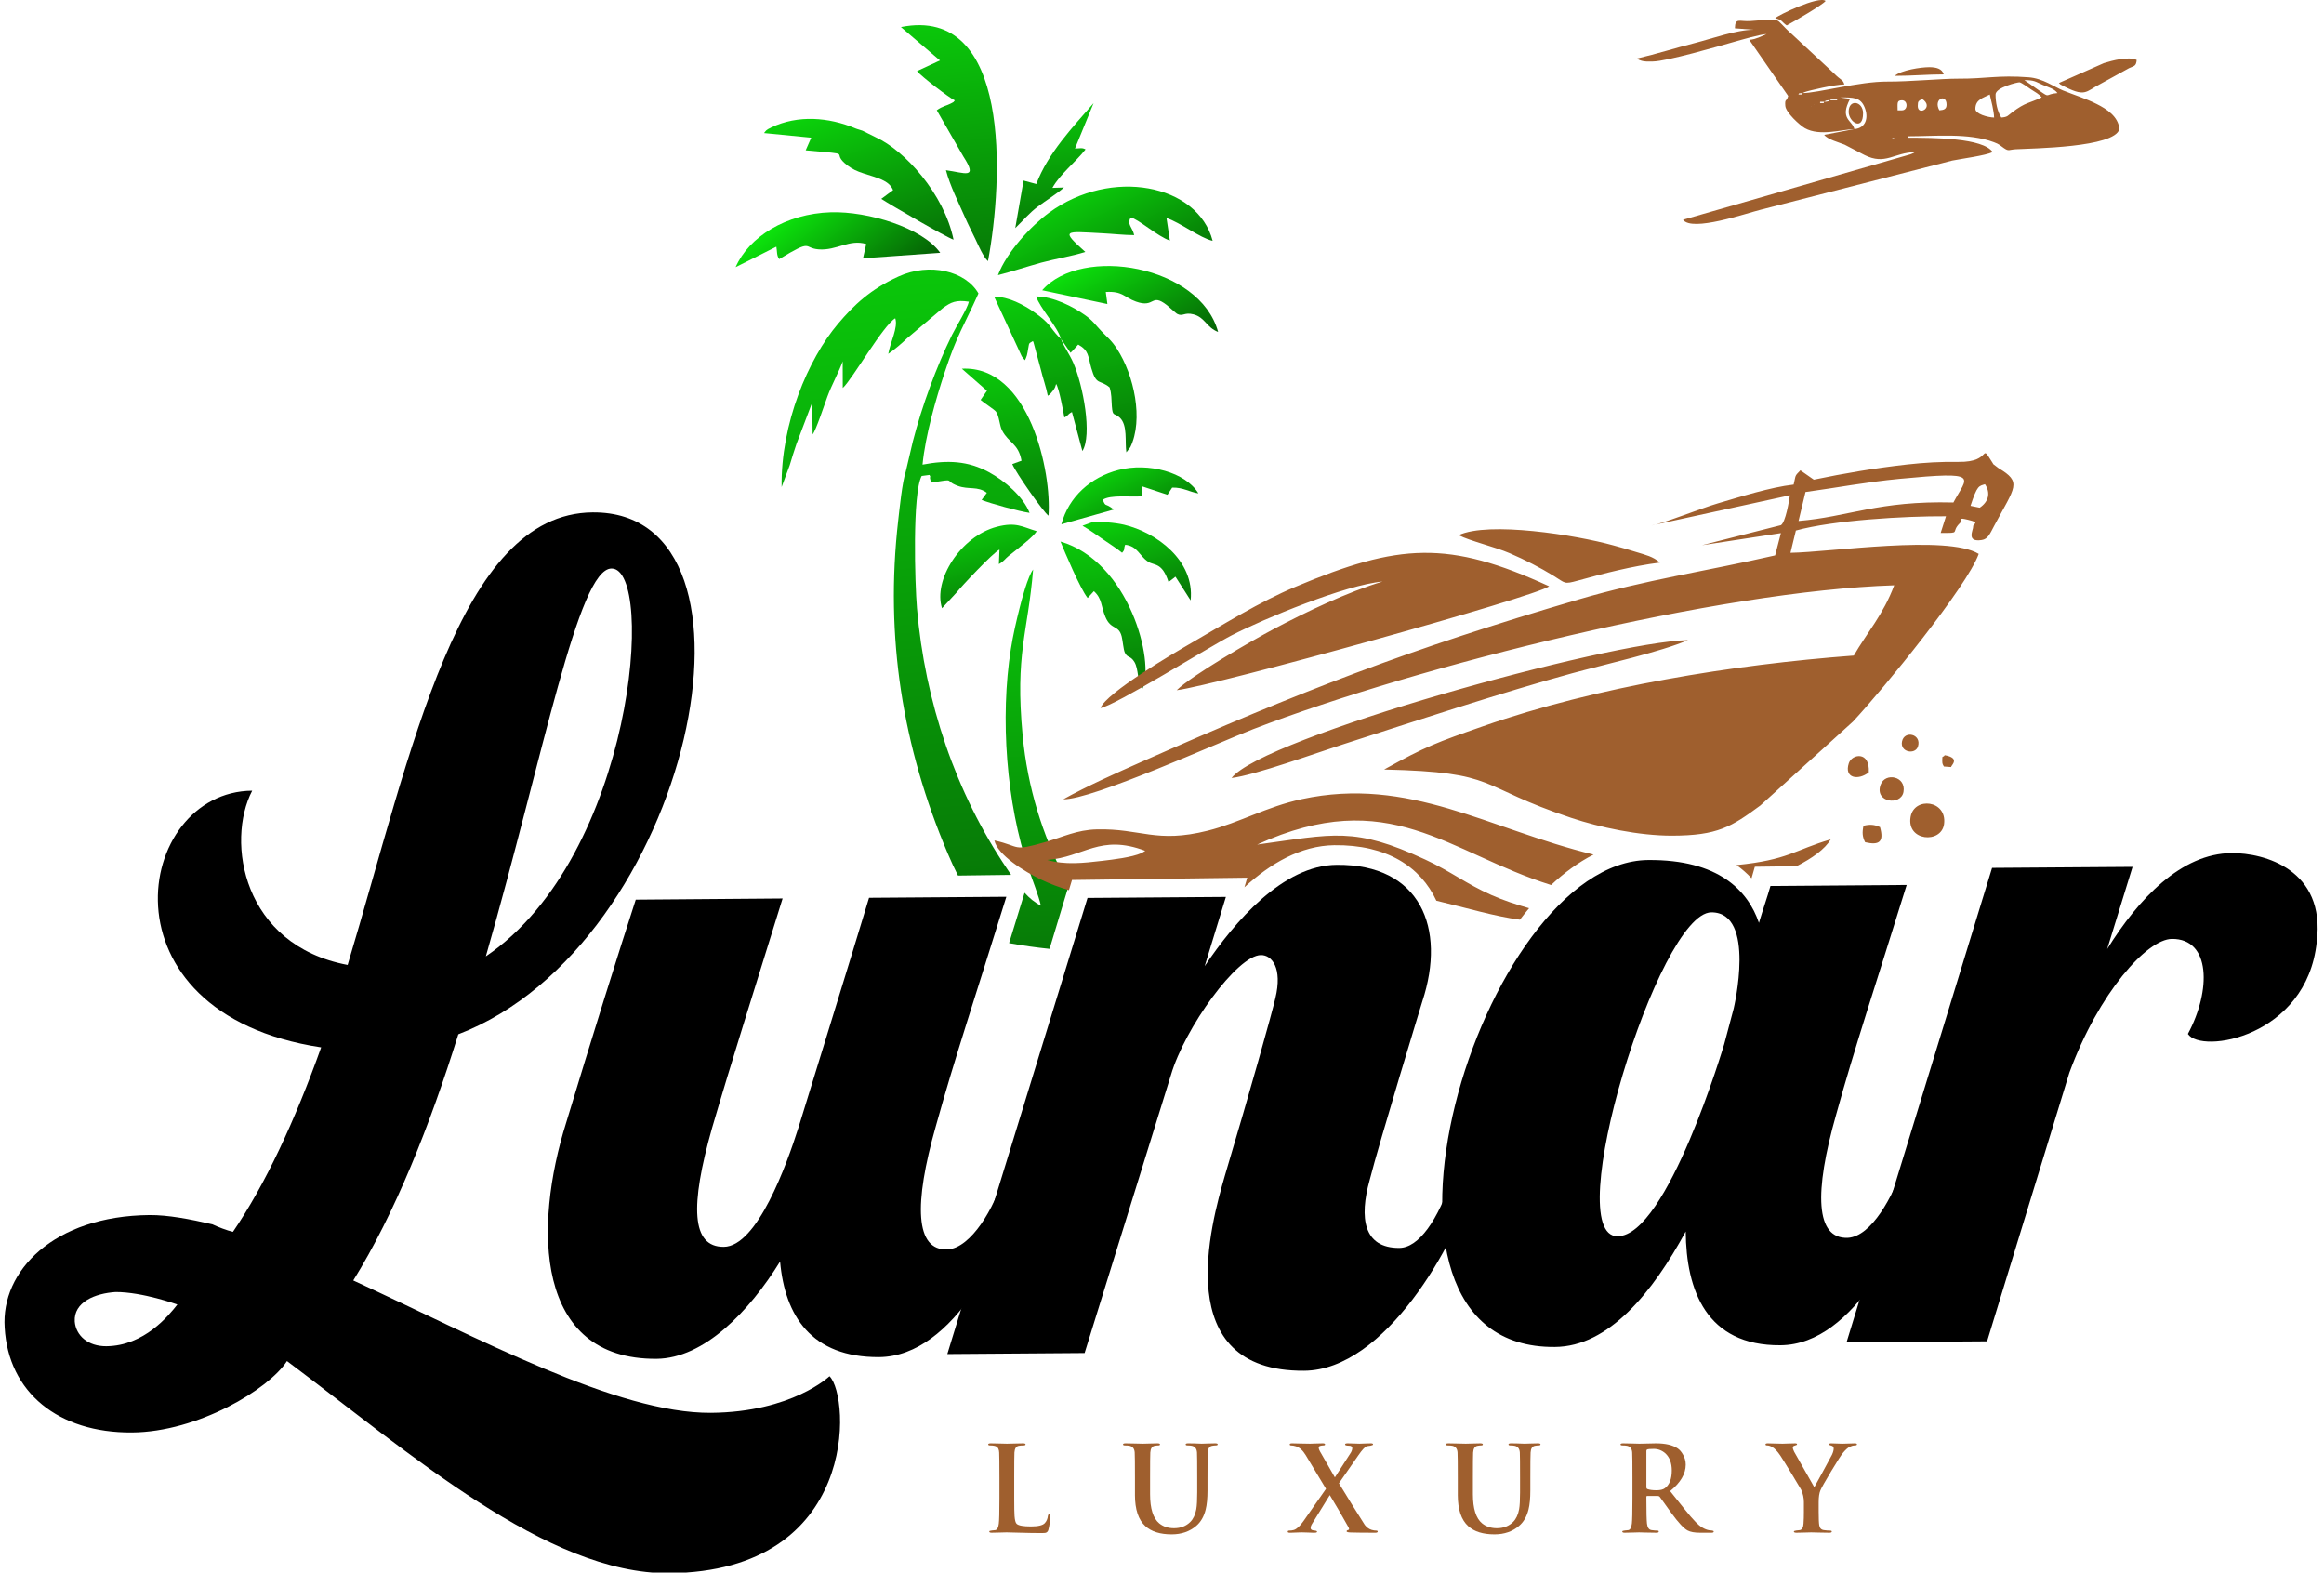 <?xml version="1.0" encoding="UTF-8"?>
<!DOCTYPE svg PUBLIC "-//W3C//DTD SVG 1.1//EN" "http://www.w3.org/Graphics/SVG/1.1/DTD/svg11.dtd">
<!-- Creator: CorelDRAW 2018 (64-Bit Evaluation Version) -->
<svg xmlns="http://www.w3.org/2000/svg" xml:space="preserve" width="2010px" height="1360px" version="1.1" style="shape-rendering:geometricPrecision; text-rendering:geometricPrecision; image-rendering:optimizeQuality; fill-rule:evenodd; clip-rule:evenodd"
viewBox="0 0 638.75 432.34"
 xmlns:xlink="http://www.w3.org/1999/xlink">
 <defs>
  <style type="text/css">
   <![CDATA[
    .fil17 {fill:#9F5F2E}
    .fil0 {fill:#9F5F2E;fill-rule:nonzero}
    .fil1 {fill:black;fill-rule:nonzero}
    .fil8 {fill:url(#id0)}
    .fil3 {fill:url(#id1)}
    .fil14 {fill:url(#id2)}
    .fil5 {fill:url(#id3)}
    .fil16 {fill:url(#id4)}
    .fil12 {fill:url(#id5)}
    .fil4 {fill:url(#id6)}
    .fil13 {fill:url(#id7)}
    .fil2 {fill:url(#id8)}
    .fil7 {fill:url(#id9)}
    .fil9 {fill:url(#id10)}
    .fil11 {fill:url(#id11)}
    .fil6 {fill:url(#id12)}
    .fil10 {fill:url(#id13)}
    .fil15 {fill:url(#id14)}
   ]]>
  </style>
  <linearGradient id="id0" gradientUnits="userSpaceOnUse" x1="289.01" y1="65.43" x2="305.77" y2="150.33">
   <stop offset="0" style="stop-opacity:1; stop-color:#0CE30C"/>
   <stop offset="1" style="stop-opacity:1; stop-color:#044D04"/>
  </linearGradient>
  <linearGradient id="id1" gradientUnits="userSpaceOnUse" xlink:href="#id0" x1="283.41" y1="117.46" x2="290.88" y2="324.07">
  </linearGradient>
  <linearGradient id="id2" gradientUnits="userSpaceOnUse" xlink:href="#id0" x1="287.7" y1="15.48" x2="296.92" y2="83.52">
  </linearGradient>
  <linearGradient id="id3" gradientUnits="userSpaceOnUse" xlink:href="#id0" x1="230.93" y1="20.23" x2="253.25" y2="86.01">
  </linearGradient>
  <linearGradient id="id4" gradientUnits="userSpaceOnUse" xlink:href="#id0" x1="242.23" y1="11.64" x2="271.42" y2="341.66">
  </linearGradient>
  <linearGradient id="id5" gradientUnits="userSpaceOnUse" xlink:href="#id0" x1="269.08" y1="135.64" x2="280.43" y2="181.13">
  </linearGradient>
  <linearGradient id="id6" gradientUnits="userSpaceOnUse" xlink:href="#id0" x1="298.03" y1="42.18" x2="323.32" y2="90.39">
  </linearGradient>
  <linearGradient id="id7" gradientUnits="userSpaceOnUse" xlink:href="#id0" x1="309.52" y1="135.44" x2="322.29" y2="178.13">
  </linearGradient>
  <linearGradient id="id8" gradientUnits="userSpaceOnUse" xlink:href="#id0" x1="343.67" y1="240.34" x2="344.5" y2="243.6">
  </linearGradient>
  <linearGradient id="id9" gradientUnits="userSpaceOnUse" xlink:href="#id0" x1="305.9" y1="66.34" x2="326.62" y2="102.24">
  </linearGradient>
  <linearGradient id="id10" gradientUnits="userSpaceOnUse" xlink:href="#id0" x1="273.96" y1="86.18" x2="284.2" y2="166.28">
  </linearGradient>
  <linearGradient id="id11" gradientUnits="userSpaceOnUse" xlink:href="#id0" x1="306.87" y1="122.63" x2="323" y2="153.62">
  </linearGradient>
  <linearGradient id="id12" gradientUnits="userSpaceOnUse" xlink:href="#id0" x1="224.79" y1="52.68" x2="248.88" y2="82.61">
  </linearGradient>
  <linearGradient id="id13" gradientUnits="userSpaceOnUse" xlink:href="#id0" x1="300.87" y1="133.68" x2="310.89" y2="213.95">
  </linearGradient>
  <linearGradient id="id14" gradientUnits="userSpaceOnUse" xlink:href="#id0" x1="258.2" y1="-17.41" x2="269.5" y2="111.09">
  </linearGradient>
 </defs>
 <g id="Layer_x0020_1">
  <g id="_1965429828976">
   <path class="fil0" d="M278.74 406.23l0 5.72c0,2.45 0.03,4.06 0.09,4.84 0.09,1.17 0.29,1.89 0.59,2.15 0.54,0.48 1.85,0.71 3.93,0.71 1.97,0 3.24,-0.3 3.8,-0.91 0.48,-0.52 0.76,-1.17 0.85,-1.95 0.04,-0.32 0.16,-0.48 0.36,-0.48 0.17,0 0.26,0.18 0.26,0.55 0,1.3 -0.17,2.55 -0.49,3.74 -0.13,0.45 -0.39,0.72 -0.78,0.81 -0.15,0.04 -0.58,0.06 -1.27,0.06 -1.73,0 -3.56,-0.03 -5.49,-0.09 -1.93,-0.07 -3.25,-0.1 -3.96,-0.1 -0.2,0 -0.81,0.02 -1.84,0.05 -1.03,0.03 -1.78,0.05 -2.26,0.05 -0.43,0 -0.65,-0.11 -0.65,-0.33 0,-0.15 0.24,-0.25 0.72,-0.29 0.32,-0.04 0.65,-0.08 0.97,-0.1 0.5,-0.11 0.81,-0.7 0.94,-1.79 0.11,-0.84 0.17,-3.15 0.17,-6.92l0 -5.72c0,-3.87 -0.03,-6.17 -0.07,-6.89 -0.04,-0.8 -0.28,-1.34 -0.71,-1.62 -0.35,-0.22 -0.94,-0.33 -1.76,-0.33 -0.37,0 -0.55,-0.09 -0.55,-0.29 0,-0.19 0.24,-0.29 0.71,-0.29 0.57,0 1.39,0.02 2.47,0.05 1.09,0.03 1.75,0.05 1.98,0.05 0.22,0 0.9,-0.02 2.04,-0.05 1.13,-0.03 1.93,-0.05 2.38,-0.05 0.46,0 0.69,0.1 0.69,0.29 0,0.2 -0.2,0.29 -0.59,0.29 -0.47,0 -0.9,0.04 -1.27,0.1 -0.73,0.13 -1.13,0.75 -1.2,1.85 -0.04,0.72 -0.06,3.02 -0.06,6.89z"/>
   <path id="1" class="fil0" d="M311.94 410.98l0 -4.75c0,-3.87 -0.02,-6.17 -0.07,-6.89 -0.06,-1.04 -0.53,-1.65 -1.39,-1.85 -0.31,-0.06 -0.73,-0.1 -1.27,-0.1 -0.37,0 -0.55,-0.09 -0.55,-0.29 0,-0.19 0.24,-0.29 0.71,-0.29 0.63,0 1.51,0.02 2.65,0.05 1.14,0.03 1.84,0.05 2.1,0.05 0.23,0 0.86,-0.02 1.86,-0.05 1.01,-0.03 1.72,-0.05 2.13,-0.05 0.48,0 0.72,0.1 0.72,0.29 0,0.2 -0.18,0.29 -0.52,0.29 -0.26,0 -0.58,0.04 -0.94,0.1 -0.74,0.13 -1.14,0.75 -1.21,1.86 -0.04,0.72 -0.06,3.01 -0.06,6.89l0 4.56c0,3.95 0.84,6.62 2.53,8.01 1.09,0.89 2.44,1.33 4.06,1.33 1.82,0 3.32,-0.58 4.49,-1.75 0.8,-0.81 1.34,-1.96 1.62,-3.45 0.18,-1 0.26,-2.54 0.26,-4.63l0 -4.07c0,-3.88 -0.02,-6.17 -0.06,-6.89 -0.07,-1.05 -0.53,-1.66 -1.4,-1.86 -0.3,-0.06 -0.69,-0.1 -1.17,-0.1 -0.37,0 -0.55,-0.09 -0.55,-0.29 0,-0.19 0.23,-0.29 0.68,-0.29 0.95,0 2.2,0.03 3.74,0.1 0.06,0 0.57,-0.02 1.53,-0.05 0.95,-0.03 1.67,-0.05 2.17,-0.05 0.46,0 0.69,0.1 0.69,0.29 0,0.2 -0.2,0.29 -0.59,0.29 -0.26,0 -0.57,0.04 -0.94,0.1 -0.74,0.13 -1.14,0.75 -1.2,1.85 -0.05,0.72 -0.07,3.02 -0.07,6.89l0 3.48c0,2.21 -0.17,4 -0.52,5.36 -0.48,1.89 -1.33,3.36 -2.57,4.42 -1.82,1.56 -4.07,2.34 -6.76,2.34 -3.16,0 -5.56,-0.75 -7.21,-2.24 -1.93,-1.73 -2.89,-4.6 -2.89,-8.61z"/>
   <path id="2" class="fil0" d="M373.35 400.12l-5.33 7.67c2.1,3.47 4.47,7.28 7.11,11.44 0.54,0.7 1.17,1.15 1.89,1.37 0.43,0.13 0.84,0.19 1.23,0.19 0.28,0 0.43,0.09 0.43,0.26 0,0.22 -0.21,0.33 -0.62,0.33l-0.98 0c-2.4,0 -4.35,-0.03 -5.85,-0.07 -0.73,-0.02 -1.1,-0.13 -1.1,-0.32 0,-0.18 0.15,-0.3 0.44,-0.36 0.29,-0.07 0.32,-0.32 0.08,-0.75 -1.95,-3.49 -3.66,-6.43 -5.14,-8.84l-4.8 7.77c-0.35,0.54 -0.5,1 -0.46,1.36 0.04,0.35 0.35,0.55 0.91,0.59 0.56,0.04 0.85,0.15 0.85,0.32 0,0.2 -0.22,0.3 -0.65,0.3l-0.59 0c-0.02,0 -0.45,-0.02 -1.3,-0.05 -0.84,-0.03 -1.43,-0.05 -1.75,-0.05 -0.22,0 -0.69,0.02 -1.4,0.05 -0.72,0.03 -1.16,0.05 -1.33,0.05l-0.56 0c-0.32,0 -0.48,-0.1 -0.48,-0.3 0,-0.19 0.15,-0.29 0.45,-0.29 0.41,0 0.81,-0.05 1.2,-0.16 0.78,-0.22 1.67,-1.03 2.67,-2.44l6.2 -8.87 -5.58 -9.26c-0.78,-1.3 -1.68,-2.11 -2.7,-2.44 -0.48,-0.15 -0.93,-0.23 -1.37,-0.23 -0.21,0 -0.32,-0.1 -0.32,-0.32 0,-0.17 0.22,-0.26 0.65,-0.26 0.19,0 0.92,0.02 2.19,0.05 1.27,0.03 2.18,0.05 2.75,0.05 0.08,0 0.57,-0.02 1.46,-0.05 0.89,-0.03 1.56,-0.05 2.02,-0.05 0.43,0 0.64,0.1 0.64,0.29 0,0.2 -0.16,0.29 -0.5,0.29 -0.33,0 -0.63,0.05 -0.88,0.14 -0.25,0.08 -0.37,0.25 -0.37,0.51 0,0.22 0.11,0.54 0.33,0.95 0.95,1.64 2.32,4.04 4.12,7.18 1.3,-1.99 2.77,-4.28 4.42,-6.86 0.24,-0.43 0.36,-0.84 0.36,-1.23 0,-0.28 -0.19,-0.48 -0.55,-0.59 -0.29,-0.02 -0.57,-0.04 -0.85,-0.06 -0.39,-0.05 -0.58,-0.15 -0.58,-0.33 0,-0.19 0.22,-0.29 0.68,-0.29 0.48,0 1.1,0.02 1.87,0.05 0.77,0.03 1.23,0.05 1.38,0.05 0.17,0 0.63,-0.02 1.38,-0.05 0.75,-0.03 1.35,-0.05 1.8,-0.05 0.39,0 0.59,0.1 0.59,0.29 0,0.15 -0.24,0.27 -0.72,0.36 -0.32,0.04 -0.65,0.09 -0.97,0.13 -0.5,0.13 -1.29,0.97 -2.37,2.53z"/>
   <path id="3" class="fil0" d="M400.7 410.98l0 -4.75c0,-3.87 -0.02,-6.17 -0.07,-6.89 -0.06,-1.04 -0.53,-1.65 -1.39,-1.85 -0.31,-0.06 -0.73,-0.1 -1.27,-0.1 -0.37,0 -0.55,-0.09 -0.55,-0.29 0,-0.19 0.24,-0.29 0.71,-0.29 0.63,0 1.51,0.02 2.65,0.05 1.14,0.03 1.84,0.05 2.1,0.05 0.23,0 0.86,-0.02 1.86,-0.05 1.01,-0.03 1.72,-0.05 2.13,-0.05 0.48,0 0.72,0.1 0.72,0.29 0,0.2 -0.18,0.29 -0.52,0.29 -0.26,0 -0.58,0.04 -0.94,0.1 -0.74,0.13 -1.14,0.75 -1.21,1.86 -0.04,0.72 -0.06,3.01 -0.06,6.89l0 4.56c0,3.95 0.84,6.62 2.53,8.01 1.09,0.89 2.44,1.33 4.07,1.33 1.81,0 3.31,-0.58 4.48,-1.75 0.8,-0.81 1.34,-1.96 1.62,-3.45 0.18,-1 0.26,-2.54 0.26,-4.63l0 -4.07c0,-3.88 -0.02,-6.17 -0.06,-6.89 -0.07,-1.05 -0.53,-1.66 -1.4,-1.86 -0.3,-0.06 -0.69,-0.1 -1.17,-0.1 -0.37,0 -0.55,-0.09 -0.55,-0.29 0,-0.19 0.23,-0.29 0.68,-0.29 0.96,0 2.2,0.03 3.74,0.1 0.06,0 0.57,-0.02 1.53,-0.05 0.95,-0.03 1.67,-0.05 2.17,-0.05 0.46,0 0.69,0.1 0.69,0.29 0,0.2 -0.2,0.29 -0.59,0.29 -0.26,0 -0.57,0.04 -0.94,0.1 -0.74,0.13 -1.14,0.75 -1.2,1.85 -0.05,0.72 -0.07,3.02 -0.07,6.89l0 3.48c0,2.21 -0.17,4 -0.52,5.36 -0.48,1.89 -1.33,3.36 -2.57,4.42 -1.82,1.56 -4.07,2.34 -6.76,2.34 -3.16,0 -5.56,-0.75 -7.21,-2.24 -1.93,-1.73 -2.89,-4.6 -2.89,-8.61z"/>
   <path id="4" class="fil0" d="M448.72 411.95l0 -5.72c0,-3.87 -0.02,-6.17 -0.07,-6.89 -0.06,-1.04 -0.53,-1.65 -1.39,-1.85 -0.31,-0.06 -0.73,-0.1 -1.27,-0.1 -0.37,0 -0.55,-0.09 -0.55,-0.29 0,-0.19 0.23,-0.29 0.71,-0.29 0.67,0 1.55,0.02 2.63,0.05 1.09,0.03 1.69,0.05 1.82,0.05 0.37,0 1.15,-0.02 2.33,-0.05 1.18,-0.03 1.93,-0.05 2.25,-0.05 2.63,0 4.62,0.47 5.98,1.4 0.55,0.37 1.02,0.92 1.43,1.65 0.52,0.87 0.78,1.8 0.78,2.8 0,2.53 -1.43,4.96 -4.29,7.28 2.37,2.99 3.67,4.61 3.9,4.87 1.26,1.58 2.31,2.81 3.16,3.67 1.19,1.24 2.4,1.98 3.64,2.21 0.26,0.03 0.5,0.05 0.74,0.07 0.37,0.04 0.55,0.14 0.55,0.29 0,0.22 -0.2,0.33 -0.61,0.33l-3.09 0c-1.56,0 -2.72,-0.21 -3.48,-0.62 -1.06,-0.56 -2.54,-2.16 -4.45,-4.78 -0.93,-1.32 -2,-2.81 -3.22,-4.48 -0.13,-0.15 -0.32,-0.23 -0.58,-0.23l-2.83 0c-0.17,0 -0.26,0.09 -0.26,0.26l0 0.45c0,3.66 0.06,5.96 0.17,6.91 0.13,1.09 0.55,1.68 1.26,1.77 0.65,0.09 1.18,0.13 1.59,0.13 0.26,0 0.39,0.09 0.39,0.26 0,0.22 -0.21,0.33 -0.64,0.33 -0.74,0 -1.71,-0.02 -2.91,-0.05 -1.21,-0.03 -1.83,-0.05 -1.87,-0.05 -0.15,0 -0.73,0.02 -1.72,0.05 -1,0.03 -1.75,0.05 -2.25,0.05 -0.43,0 -0.65,-0.11 -0.65,-0.33 0,-0.15 0.24,-0.25 0.72,-0.29 0.32,-0.04 0.65,-0.08 0.97,-0.1 0.5,-0.11 0.82,-0.7 0.95,-1.79 0.1,-0.84 0.16,-3.15 0.16,-6.92zm3.83 -13.03l0 9.88c0,0.33 0.1,0.52 0.3,0.59 0.6,0.21 1.42,0.32 2.47,0.32 1.03,0 1.8,-0.18 2.3,-0.55 1.28,-0.93 1.92,-2.56 1.92,-4.88 0,-2.05 -0.59,-3.62 -1.76,-4.71 -0.93,-0.82 -2,-1.23 -3.21,-1.23 -1.04,0 -1.66,0.06 -1.85,0.19 -0.11,0.07 -0.17,0.2 -0.17,0.39z"/>
   <path id="5" class="fil0" d="M495.86 415.62l0 -2.66c0,-1.15 -0.25,-2.29 -0.75,-3.41 -0.13,-0.26 -0.98,-1.68 -2.55,-4.26 -1.57,-2.58 -2.62,-4.28 -3.17,-5.1 -0.8,-1.19 -1.55,-1.98 -2.24,-2.37 -0.5,-0.28 -0.95,-0.43 -1.36,-0.43 -0.33,0 -0.49,-0.09 -0.49,-0.29 0,-0.19 0.21,-0.29 0.62,-0.29 0.15,0 0.77,0.02 1.87,0.05 1.09,0.03 1.83,0.05 2.22,0.05 0.17,0 0.66,-0.02 1.46,-0.05 0.81,-0.03 1.48,-0.05 2.02,-0.05 0.32,0 0.49,0.1 0.49,0.29 0,0.11 -0.24,0.23 -0.72,0.36 -0.3,0.07 -0.45,0.26 -0.45,0.58 0,0.2 0.13,0.57 0.39,1.11 0.08,0.19 1.92,3.43 5.52,9.72 1.47,-2.65 3.1,-5.63 4.87,-8.94 0.31,-0.67 0.46,-1.24 0.46,-1.69 0,-0.43 -0.21,-0.7 -0.63,-0.8 -0.43,-0.09 -0.64,-0.21 -0.64,-0.34 0,-0.19 0.19,-0.29 0.55,-0.29 0.37,0 0.9,0.02 1.58,0.05 0.68,0.03 1.18,0.05 1.48,0.05 0.24,0 0.83,-0.02 1.77,-0.05 0.94,-0.03 1.51,-0.05 1.71,-0.05 0.39,0 0.58,0.09 0.58,0.26 0,0.22 -0.21,0.32 -0.63,0.32 -0.43,0 -0.9,0.14 -1.41,0.39 -0.5,0.26 -1.1,0.8 -1.77,1.6 -0.52,0.63 -1.62,2.33 -3.28,5.1 -1.66,2.77 -2.65,4.52 -2.95,5.23 -0.33,0.78 -0.49,1.86 -0.49,3.25l0 2.66c0,1.91 0.06,3.15 0.16,3.71 0.13,0.8 0.56,1.24 1.28,1.33 0.64,0.09 1.18,0.13 1.64,0.13 0.36,0 0.53,0.09 0.53,0.26 0,0.22 -0.23,0.33 -0.68,0.33 -0.78,0 -1.76,-0.02 -2.93,-0.05 -1.17,-0.03 -1.85,-0.05 -2.04,-0.05 -0.24,0 -0.87,0.02 -1.89,0.05 -1.02,0.03 -1.74,0.05 -2.18,0.05 -0.47,0 -0.71,-0.11 -0.71,-0.33 0,-0.13 0.24,-0.23 0.71,-0.29 0.31,-0.04 0.62,-0.08 0.95,-0.1 0.6,-0.13 0.94,-0.72 1,-1.79 0.07,-0.93 0.1,-2.01 0.1,-3.25z"/>
   <path class="fil1" d="M227.96 378.36c0,0 -10.29,9.87 -32.58,10.06 -25.86,0.19 -64.06,-20.59 -98.36,-36.39 11.47,-18.47 21.09,-42.65 28.88,-67.68 64,-24.53 88.95,-143.9 36.94,-143.48 -36.86,0.28 -49.73,65.76 -67.37,124.42 -28.85,-5.42 -33.53,-33.93 -26.24,-47.91 -32.39,0.25 -42.92,61.23 18.96,70.57 -7.22,20.22 -15.43,37.82 -24.25,50.71 -1.48,-0.3 -4.45,-1.46 -5.64,-2.06 -6.28,-1.46 -12.22,-2.58 -17.27,-2.55 -26.45,0.23 -40.89,15.47 -39.86,30.93 1.01,17.84 14.78,28.99 34.99,28.84 18.13,-0.12 37.65,-11.88 42.63,-19.63 33.77,25.26 71.47,58.57 105.05,58.32 52.26,-0.42 49.85,-48.52 44.12,-54.15zm-59.94 -222.06c12.18,-0.1 6.24,78.98 -34.55,106.63 15.9,-55.4 25.34,-106.58 34.55,-106.63zm-138.89 213.81c-5.05,0.03 -8.36,-2.91 -8.69,-6.78 -0.32,-5.35 5.58,-7.75 11.23,-8.12 7.43,-0.02 16.98,3.44 16.98,3.44 -2.35,3.01 -9.12,11.36 -19.52,11.46z"/>
   <path id="1" class="fil1" d="M275.69 323.76c-2.31,8.07 -8.75,19.38 -15.29,19.75 -8.92,0.36 -9.31,-12.42 -3.22,-33.85 5.19,-18.74 11.01,-36.06 19.4,-63.11l-37.75 0.28c-4.02,13.4 -19.39,63.11 -19.39,63.11 -3.22,10.14 -11.34,32.79 -20.56,32.85 -8.91,0.06 -9.31,-11.18 -3.22,-32.65 5.48,-18.75 11.01,-36.01 19.4,-63.12l-40.37 0.32c-4.37,13.4 -12.21,38.38 -19.14,61.33 -9,28.59 -8.71,65.15 24.87,64.9 13.08,-0.14 25.47,-13.01 33.95,-26.75 1.32,14.87 8.55,26.39 27.23,26.28 20.8,-0.21 34.85,-30.61 39.78,-47.58l-5.69 -1.76z"/>
   <path id="2" class="fil1" d="M399.31 323.34c-4.07,12.22 -9.35,19.72 -14.7,19.75 -9.81,0.05 -11.06,-8.22 -8.14,-18.66 2.57,-10.14 14.48,-49.12 14.48,-49.12 6.68,-20.28 -0.62,-37.75 -23.51,-37.55 -14.81,0.08 -28.1,15.62 -36.33,27.87l5.83 -19.04 -38.04 0.28 -38.55 125.39 37.75 -0.28 23.76 -76.52c3.78,-12.81 18.18,-32.86 24.72,-32.88 2.97,-0.04 5.98,3.49 3.96,11.86 -0.86,3.86 -6.95,25.57 -13.89,48.82 -3.77,13.11 -15.34,53.87 21.81,53.59 22.29,-0.15 41.61,-34.78 46.54,-51.75l-5.69 -1.76z"/>
   <path id="3" class="fil1" d="M523.23 320.56c-2.91,8.36 -8.75,19.38 -15.29,19.75 -8.92,0.35 -9.31,-12.43 -3.22,-33.85 5.18,-18.8 11.01,-36.06 19.4,-63.16l-37.45 0.28c-0.86,3.01 -2.01,6.28 -3.17,10.14 -3.03,-8.88 -11.11,-17.44 -30.43,-17.28 -46.07,0.35 -86.93,134.4 -25.7,133.87 14.86,-0.08 26.91,-15.03 36,-31.74 0.12,16.05 5.6,31.43 26.06,31.27 20.51,-0.15 34.56,-30.55 39.49,-47.52l-5.69 -1.76zm-78.59 19.32c-16.05,0.13 11.19,-88.91 25.75,-89.05 12.48,-0.09 6.17,26.43 6.17,26.43 0,0 -1.76,6.53 -2.61,9.8 0,0 -15.64,52.73 -29.31,52.82z"/>
   <path id="4" class="fil1" d="M613.49 234.53c-13.92,0.08 -25.71,12.66 -34.24,26.39l6.98 -22.6 -38.63 0.28 -40.01 130.43 38.64 -0.27 22.62 -73.85c8.12,-22.06 21.36,-36.71 28.19,-36.78 10.7,-0.1 10.84,14.16 4.4,26.12 3.59,5.62 32.68,0.94 35.42,-25.25 2.52,-19.95 -14.45,-24.53 -23.37,-24.47z"/>
   <g>
    <path class="fil2" d="M344.84 240.95l-1.61 0.47 -0.35 1.18c0.64,-0.56 1.29,-1.11 1.96,-1.65z"/>
    <path class="fil3" d="M277.33 259.29c3.78,0.69 7.49,1.21 11.13,1.58l5.37 -17.78c-0.52,-0.67 -0.99,-1.4 -1.41,-2.21 -5.83,-11.23 -10,-24.28 -11.36,-38.65 -2.14,-22.62 1.45,-28.13 2.88,-45.66 -1.43,1.81 -3.19,8.46 -3.69,10.48 -0.96,3.8 -1.81,7.45 -2.43,11.37 -2.99,18.85 -1.26,42.48 4.89,60.51 0.93,2.71 2.82,7.51 3.36,10.05 -1.72,-0.85 -3.18,-2.09 -4.48,-3.53l-0.59 1.92c-1.21,3.98 -2.44,7.95 -3.67,11.92z"/>
    <path class="fil4" d="M274.27 75.64c3.93,-1 7.92,-2.34 11.88,-3.43 3.98,-1.08 8.32,-1.74 12.14,-2.95 -6.93,-6.19 -5.64,-5.66 4.5,-5.14 2.95,0.14 6.08,0.51 8.94,0.52 -0.5,-2.21 -2.1,-2.99 -0.96,-4.83 1.89,0.24 7.4,5.2 10.77,6.33l-0.93 -6.2c3.76,1.22 9.27,5.53 12.69,6.27 -4.08,-15.59 -27.9,-20.23 -44.96,-7.75 -4.89,3.58 -11.61,10.73 -14.07,17.18z"/>
    <path class="fil5" d="M209.96 36.58l12.97 1.27 -1.52 3.48c14.27,1.3 6.22,0.18 11.53,4.19 1.36,1.02 2.55,1.55 4.32,2.14 3.65,1.21 7.07,1.86 8.17,4.61l-3.24 2.4c2.54,1.67 17.7,10.48 19.87,11.22 -2.59,-12.65 -13.51,-24.58 -21.37,-28.14l-3.67 -1.82c-0.66,-0.26 -1.29,-0.36 -1.95,-0.64 -7.36,-3.1 -15.85,-3.72 -23.08,-0.28 -1.6,0.76 -1.5,0.93 -2.03,1.57z"/>
    <path class="fil6" d="M202.14 73.45l11.2 -5.63c0.26,1.31 0.03,2.35 0.79,3.41 9.39,-5.7 6.51,-3.02 10.82,-2.68 4.97,0.4 8.45,-2.9 13.1,-1.47l-0.88 3.93 21.23 -1.51c-4.91,-6.92 -19.92,-11.45 -30.08,-11.14 -12.32,0.38 -22.53,6.75 -26.18,15.09z"/>
    <path class="fil7" d="M286.43 79.8l17.93 3.79 -0.44 -3.32c4.71,-0.27 5,1.46 8.29,2.64 5.33,1.91 4.03,-2.49 8.48,0.96 0.38,0.3 2.6,2.29 2.8,2.39 1.62,0.89 1.95,-0.52 4.55,0.16 3.18,0.84 3.55,3.6 6.76,4.84 -4.95,-18.31 -37.5,-23.89 -48.37,-11.46z"/>
    <path class="fil8" d="M291.59 93.16c-0.08,-0.05 -0.19,-0.27 -0.22,-0.2l-0.44 -0.41c-2.61,-2.76 -2.07,-3.51 -6.9,-6.87 -2.5,-1.73 -6.9,-4.23 -10.78,-4.06l7.56 16.33c0.06,0.09 0.14,0.2 0.2,0.28 0.06,0.09 0.16,0.2 0.22,0.27 0.06,0.08 0.18,0.2 0.23,0.27 0.06,0.06 0.16,0.18 0.25,0.26l0.31 -0.73c0.5,-1.52 -0.1,0.49 0.24,-0.74 0.21,-0.77 0.13,-0.73 0.28,-1.45 0.39,-1.92 0.04,-1.57 1.32,-2.32 0.07,0.1 0.15,0.14 0.18,0.32l1.96 7.24c0.58,2.45 1.54,5.11 1.99,7.49 0.1,-0.08 0.25,-0.33 0.29,-0.25 0.06,0.09 0.37,-0.3 0.55,-0.5 0.01,-0.01 0.61,-0.74 0.63,-0.76 0.61,-0.9 0.52,-0.88 0.81,-1.77 0.8,1.08 2.06,7.99 2.26,9.21 1.35,-0.67 0.64,-0.71 2.09,-1.49l2.87 10.72c2.75,-4.33 0.22,-18.03 -2.51,-24.28 -1.03,-2.36 -2.79,-4.78 -3.39,-6.56l2.64 3.83c0.85,-0.77 1.41,-1.55 2.11,-2.26 2.99,1.68 2.67,3.19 3.6,6.46 1.41,4.98 2.33,3.03 5.04,5.32 0.58,1.93 0.46,3.13 0.61,5.18 0.23,3.05 0.66,1.67 2.21,3.16 2.18,2.1 1.34,6.56 1.78,9.51l1.09 -1.42c3.65,-7.53 1.06,-19.78 -3.69,-27.06 -1.56,-2.39 -2.54,-3.03 -4.24,-4.81 -1.74,-1.81 -2.27,-2.85 -4.57,-4.47 -3.19,-2.24 -8.6,-5.09 -13.39,-5.1 0.99,3.15 5.91,8.35 6.81,11.66z"/>
    <path class="fil9" d="M264.34 101.36l6.9 6.07 -1.74 2.52c0.96,0.86 3.72,2.58 4.22,3.22 0.93,1.19 0.94,3.77 1.71,5.21 1.81,3.43 4.48,3.53 5.32,8.29l-2.54 0.92c0.98,2.39 8.47,13.09 9.95,14.19 0.92,-11.75 -5.16,-41.38 -23.82,-40.42z"/>
    <path class="fil10" d="M291.46 148.88c1.16,2.82 5.36,12.87 7.47,15.53l1.72 -1.88c2.29,2.07 1.92,4.11 3.16,7.07 1.55,3.71 3.66,2.08 4.49,5.41 0.28,1.11 0.47,3.56 0.85,4.39 0.73,1.58 1.47,0.74 2.6,2.52 1.27,2.01 0.76,5.6 2.24,7.48 3.5,-7.59 -3.72,-35.02 -22.53,-40.52z"/>
    <path class="fil11" d="M313.97 133.73l6.91 2.29 1.29 -1.96c2.99,-0.1 4.7,1.2 7.21,1.58 -3.52,-5.81 -13.73,-8.55 -21.97,-6.43 -7.63,1.97 -13.69,7.38 -15.7,14.93l14.41 -4.06c-2.54,-2.03 -2.09,-0.45 -3.05,-2.69 2.21,-1.42 7.48,-0.7 10.9,-0.94l0 -2.72z"/>
    <path class="fil12" d="M274.53 155.08c1.44,-0.81 1.64,-1.41 2.69,-2.25 2.02,-1.62 6.89,-5.26 7.69,-6.8 -3.93,-1.16 -5.61,-2.59 -10.92,-1.21 -10.04,2.63 -17.58,14.71 -15.1,22.4l3.95 -4.26c1.28,-1.66 10.11,-11.05 11.85,-11.86l-0.16 3.98z"/>
    <path class="fil13" d="M321.17 160c0.11,-0.06 0.23,-0.17 0.3,-0.22l1.33 -1c0.03,-0.12 0.15,-0.13 0.29,-0.22l4.16 6.51c1.16,-11.01 -9.51,-18.74 -18.31,-20.81 -2.34,-0.55 -6.47,-0.94 -8.92,-0.63l-2.51 0.91c1.86,1.04 3.74,2.47 5.69,3.77 1.46,0.98 4.32,2.88 5.2,3.66 0.95,-1.08 0.31,-0.85 0.86,-2.21 3.49,0.41 3.85,3.09 6.33,4.68 1.69,1.09 3.81,0.11 5.58,5.56z"/>
    <path class="fil14" d="M284.82 50.59l-3.51 -0.94 -2.28 13.06c2.24,-2.13 3.79,-4.12 6.28,-5.97 1.78,-1.33 5.72,-3.87 7.1,-5.19l-3.17 0.1c2.1,-3.77 6.18,-6.88 9.12,-10.57 -0.95,-0.54 -1.47,-0.27 -2.91,-0.25l5.12 -12.47c-5.72,6.57 -12.57,13.77 -15.75,22.23z"/>
    <path class="fil15" d="M247.59 7.44l10.73 9.18 -6.31 2.93c1.27,1.53 8.67,7.2 10.4,8.07 -0.6,0.66 -0.03,0.25 -1.07,0.83 -1.06,0.59 -2.37,0.73 -3.89,1.87l7.28 12.66c4.17,6.48 0.43,4.51 -4.76,3.82 1.07,4.14 3.55,9.1 5.23,12.93 0.9,2.07 1.94,4.05 2.92,6.11 0.74,1.54 2.16,4.88 3.41,5.95 4.23,-22.47 6.4,-70.41 -23.94,-64.35z"/>
    <path class="fil16" d="M253.53 127.74c0.78,-7.99 3.66,-18 6.06,-25.28 3.59,-10.85 5.27,-12.73 9.32,-21.78 -3.52,-6.18 -13.43,-8.57 -21.97,-4.67 -7.71,3.51 -12.28,7.84 -16.68,13.05 -8.17,9.66 -15.71,27.37 -15.47,44.85l2.23 -6.02c0.55,-1.95 1.24,-3.97 1.86,-5.87l4.32 -11.37 0.12 8.78c0.93,-1.17 3.27,-8.25 4.07,-10.43 1.12,-3.08 3.27,-7.02 4.19,-9.66l0.02 7.33c2.55,-2.29 11.11,-17.24 14.43,-19.17 0.86,2.47 -1.39,6.68 -1.92,9.78 1.48,-0.93 4.09,-3.21 5.16,-4.27l9.79 -8.27c2.33,-1.7 3.69,-2.32 7.21,-1.8 -0.36,1.82 -3.55,6.94 -4.62,9.12 -4.31,8.77 -8.26,19.5 -10.78,29.29l-1.96 8.34c-0.97,2.96 -1.67,9.89 -2.07,13.4 -3.67,32.12 1.2,62.23 13.58,91.45 0.95,2.26 1.91,4.29 2.86,6.18l14.61 -0.19 -1.12 -1.67c-14.14,-20.9 -22.59,-45.99 -24.77,-71.66 -0.57,-6.62 -1.3,-31.58 1.29,-36.33l2.16 -0.29c0.66,1.5 -0.06,-0.16 0.16,1.03l0.27 1.08c7.26,-1.15 3.32,-0.59 7.35,0.89 3.02,1.12 5.46,-0.01 7.98,1.91l-1.43 1.95c2.3,0.95 10.4,3.17 13.18,3.56 -1.71,-4.43 -6.77,-8.79 -11.21,-11.2 -5.75,-3.1 -11.31,-3.37 -18.22,-2.06z"/>
   </g>
   <path class="fil17" d="M545.65 133.13c-1.67,0.55 -2.09,0.17 -3.98,5.94l2.53 0.51c2.46,-1.65 3.06,-4.09 1.45,-6.45zm-11.75 75.9c0.03,-1.62 0.09,-0.55 0.69,-1.41 4.41,0.8 1.73,2.81 1.73,3.26l-1.97 -0.15c-0.23,-0.51 -0.47,-0.54 -0.45,-1.7zm-6.68 -3.79c-0.75,2.32 -4.99,1.59 -4.38,-1.4 0.64,-3.15 5.47,-2.04 4.38,1.4zm-14.52 26.31c-0.76,-1.47 -0.85,-2.66 -0.45,-4.53 1.76,-0.43 2.99,-0.34 4.54,0.37 1.14,4.04 -0.18,5.07 -4.09,4.16zm1 -19.2c-2.9,2.28 -6.85,1.63 -5.49,-2.52 0.84,-2.57 5.85,-3.43 5.49,2.52zm9.54 5.39c-0.7,3.85 -8.07,2.91 -6.28,-2.01 1.25,-3.45 7.07,-2.35 6.28,2.01zm11.16 8.83c-0.74,5.45 -10.39,4.74 -9.2,-2 0.98,-5.61 10.09,-4.64 9.2,2zm-78.12 -71.91c-7.58,0.96 -15.28,2.95 -22.52,4.95 -3.95,1.09 -3.37,0.75 -6.69,-1.28 -3.82,-2.34 -7.79,-4.38 -12.15,-6.26 -4.02,-1.73 -10.94,-3.36 -13.97,-4.94 8.23,-3.84 32.15,-0.07 42.56,2.82 2.3,0.63 3.93,1.08 6.27,1.82 2.56,0.8 4.56,1.2 6.5,2.89zm7.7 21.32c-7.14,3.15 -23.16,6.75 -31.92,9.14 -18.75,5.11 -43.97,13.42 -62.86,19.5 -7.28,2.34 -24.16,8.47 -30.71,9.28 8.67,-11.21 103.3,-37.42 125.49,-37.92zm-38.16 -14.79c-3.69,2.89 -91.79,27.28 -102.4,28.56 4.03,-3.99 20.41,-13.48 26.65,-16.8 8.7,-4.61 20.42,-10.24 29.95,-13.06 -10.05,0.84 -32.86,10.31 -41.48,14.77 -6.37,3.29 -32.15,19.38 -36.07,20 1.53,-4.16 20.14,-15.09 24.95,-17.87 8.99,-5.18 18.55,-11.21 28.67,-15.47 28.44,-11.97 42.04,-12.85 69.73,-0.13zm-138 75.23c4.91,1.42 10.03,0.84 15.06,0.25 2.96,-0.35 8.16,-0.94 10.92,-2.16l0.97 -0.59c-12.44,-4.73 -16.91,1.76 -26.95,2.5zm215.43 -5.66c-1.63,2.72 -5.14,5.21 -9.41,7.38l-11.47 0.15 -0.91 3.17c-1.26,-1.36 -2.65,-2.57 -4.13,-3.63 14.27,-1.42 15.9,-4.14 25.92,-7.07zm-76.9 12.56c-28.38,-8.89 -44.48,-27.73 -80.82,-11.12 21.11,-2.88 26.63,-4.97 46.19,4.1 7.06,3.27 11.3,6.7 18.21,9.76 3.39,1.51 6.85,2.62 10.38,3.64 -0.86,1.02 -1.71,2.07 -2.53,3.15 -7.02,-0.93 -14.51,-3.2 -22.97,-5.22 -4.32,-9.34 -13.66,-15.45 -28.09,-15.26 -9.2,0.12 -17.56,5.02 -24.68,11.57l0.78 -2.64 -48.19 0.63 -0.85 2.81c-2.69,-0.8 -5.23,-1.75 -7.56,-2.87 -4.69,-2.24 -12.12,-6.87 -12.93,-10.82 7.46,1.68 4.69,3.13 14.01,0.45 4.84,-1.39 8.67,-3.35 14.13,-3.48 12.18,-0.3 16.24,3.94 30.55,0.35 8.66,-2.17 16.07,-6.57 25.82,-8.67 29.64,-6.37 51.35,8.25 80.23,15.24 -4.25,2.16 -8.17,5.09 -11.68,8.38zm69.95 -108.05l-1.91 7.96c13.78,-1.12 21.88,-5.62 42.58,-5.08 3.82,-7.2 7.83,-8.65 -14.86,-6.49 -8.98,0.86 -17.11,2.41 -25.81,3.61zm37.17 11.25l1.46 -4.58c-11.25,-0.07 -30.95,1.07 -41.27,3.92l-1.49 6.12c10.94,-0.17 43.1,-5.03 51.76,0.3 -3.21,9.01 -26.32,37.26 -34.57,46.1l-25.48 23.07c-7.9,5.83 -11.7,8.28 -24.29,8.3 -9.13,0.01 -19.85,-2.28 -27.68,-4.89 -26.43,-8.83 -19.57,-12.55 -51.46,-13.3 11.53,-6.4 14.47,-7.45 27.23,-11.91 31.32,-10.93 68.6,-16.91 101.91,-19.42 3.47,-6.06 8.19,-11.39 11.1,-19.31 -48.14,1.53 -130.27,21.89 -176.21,39.53 -9.56,3.67 -44.25,19.43 -52.26,19.3 6.35,-3.54 14.59,-7.23 21.53,-10.3 43.93,-19.45 73.11,-30.84 120.15,-44.63 18.29,-5.37 35.21,-7.81 54.05,-12.13l1.59 -6.12 -21.68 3.32 21.7 -5.51c1.25,-0.86 2.2,-6.45 2.45,-8.21l-38.07 8.3c2.75,-0.37 13.65,-4.73 18.24,-6.07 6.11,-1.79 14.43,-4.44 20.86,-5.17 0.67,-2.75 0.18,-2.19 1.86,-3.92l3.68 2.57c8.48,-1.76 16.78,-3.18 25.64,-4.17 4.73,-0.52 9.23,-0.79 14.14,-0.72 9.56,0.15 5.64,-5.65 9.39,0.29 0.05,0.07 0.14,0.27 0.19,0.34l1.4 1.07c6.61,3.93 4.58,5.09 -1.14,15.84 -1.19,2.23 -1.72,3.68 -3.45,3.94 -4.42,0.68 -2.24,-2.87 -2.35,-3.7 -0.12,-0.83 2.11,-1.02 -1.35,-1.85 -3.16,-0.76 -1.36,-0.02 -2.29,0.89 -2.71,2.67 0.6,2.76 -5.29,2.71z"/>
   <path class="fil17" d="M520.05 37.86l1.58 0.4c-0.22,0 -0.65,0.01 -0.77,-0.03 -0.7,-0.2 -0.44,-0.13 -0.81,-0.37zm-11.88 -7.12c0,2.77 3.96,5.43 3.96,0.4 0,-3.33 -3.96,-4.01 -3.96,-0.4zm12.67 -9.89c4.94,0 8.97,-0.4 13.46,-0.4 -0.42,-1.57 -2.09,-1.98 -3.96,-1.98 -2.29,0 -7.69,0.8 -9.5,2.38zm-32.87 -15.84c2.08,0.49 1.71,1 3.17,1.98 1.65,-0.87 9.91,-5.66 10.69,-6.73 -1.83,-1.52 -13.33,4.04 -13.86,4.75zm78.01 17.81l0.4 0.4c7.08,3.78 6.72,2.02 11.21,-0.26l7.67 -4.22c1.35,-0.64 1.95,-0.47 2.1,-2.25 -2.17,-1.04 -6.68,0.13 -9.03,0.87l-12.35 5.46zm-70.09 7.92l0 0zm0.4 -0.4l-0.4 0.4 0.4 -0.4zm46.72 -0.39c0,-2.66 2.24,-3.05 3.96,-3.96 0.38,1.62 1.15,4.58 1.19,6.33 -1.76,-0.04 -5.15,-1 -5.15,-2.37zm-45.93 0l-0.79 0.39 0.79 -0.39zm30.09 -0.79c0,-1.47 0.24,-1.34 1.19,-1.98 3.48,2.33 -1.19,4.84 -1.19,1.98zm-4.35 1.18l-1.19 0c0,-1.92 -0.27,-2.77 1.19,-2.77 1.69,0 1.69,2.77 0,2.77zm-25.74 -0.39l0 0zm36.03 0.39c-1.77,-3.15 1.98,-4.71 1.98,-1.58 0,1.27 -0.75,1.48 -1.98,1.58zm-35.24 -1.18l0.12 0.11c-0.01,0 -0.16,-0.07 -0.12,-0.11zm0.79 -0.4l0.12 0.12c-0.01,-0.01 -0.16,-0.08 -0.12,-0.12zm1.59 -0.4l-0.77 0.46 0.77 -0.46zm1.19 -0.39c-0.44,0.4 0.69,0.39 -1.19,0.39 0.43,-0.4 -0.7,-0.39 1.19,-0.39zm1.58 -0.4c-0.08,0.06 -0.19,0.06 -0.24,0.16 -0.04,0.11 -0.2,0.12 -0.26,0.13 -0.53,0.12 -0.52,0.11 -1.08,0.11 0.07,-0.05 0.19,-0.24 0.23,-0.16 0.05,0.08 0.2,-0.12 0.27,-0.13 0.53,-0.12 0.51,-0.11 1.08,-0.11zm0 0c0.42,-0.27 0.01,-0.22 0.83,-0.36 0.36,-0.06 0.78,-0.03 1.15,-0.03l0 0.39 -1.98 0zm6.73 7.92c-0.68,-2.56 -4.14,-2.74 -1.19,-8.31l-2.77 -0.4c3.73,0 5.63,-0.03 6.77,2.74 1.18,2.9 0.29,5.71 -2.81,5.97zm40.39 -3.17c-1.11,-1.65 -1.58,-4.24 -1.58,-6.33 0,-1.96 6.19,-3.43 6.6,-3.36 0.58,0.1 2.49,1.5 3.14,1.94 1.09,0.72 2.26,1.3 2.93,2.21 -3.49,1.67 -4.3,1.24 -8.15,4.13 -1.18,0.89 -1.14,1.26 -2.94,1.41zm-54.64 -6.73c-0.54,0.41 0.83,0.4 -1.19,0.4 0.48,-0.37 -0.45,-0.26 1.19,-0.4zm60.98 -3.56c2.86,0 2.99,0.42 5.03,1.3 1.59,0.68 3.17,1.03 4.07,2.26 -3.62,0.31 -1.87,1.48 -4.91,-0.62l-4.19 -2.94zm-70.88 -12.66l0.77 -0.46 -0.77 0.46zm0 0l-2.21 0.96c-1.05,0.34 -1.4,0.53 -2.55,0.62l10.7 15.44c-0.48,1.79 -0.95,0.56 -0.79,2.72 0.14,1.83 3.97,5.32 5.39,6.13 4.11,2.32 10.3,0.32 13.61,0.25l-8.31 1.58c0.92,1.26 4.07,2.08 5.61,2.7l5.47 2.85c5.74,2.88 8.09,-0.67 13.86,-0.8 -0.31,0.21 -0.2,0.19 -0.76,0.42 -0.67,0.28 -0.24,0.12 -0.89,0.31l-62.1 17.87c2.49,3.4 17.33,-1.77 21.38,-2.77l52.63 -13.5c2.67,-0.53 9.15,-1.38 11.12,-2.33 -2.61,-3.9 -16.17,-3.96 -23.36,-3.96l0 -0.39c7.56,0 16.76,-1 23.72,1.63 1.56,0.59 1.51,0.78 2.75,1.63 1.36,0.93 1.29,0.43 3.21,0.31 4.6,-0.27 27.2,-0.44 28.53,-5.55 -0.29,-3.49 -3.53,-5.52 -6.2,-6.87 -2.92,-1.49 -6.37,-2.56 -9.31,-3.75 -2.4,-0.97 -5.54,-3.33 -9.45,-3.62 -8.54,-0.64 -11.63,0.42 -19.39,0.38 -4.57,-0.02 -13.23,0.83 -19.4,0.8 -7.77,-0.05 -19.15,3.16 -23.36,3.16l0.53 -0.25c1.17,-0.45 8.34,-2.12 10.95,-2.12 -0.37,-1.37 -0.93,-1.1 -2.87,-3.07l-11.48 -10.69c-5.47,-4.81 -2.02,-4.35 -11.41,-3.68 -3.08,0.22 -4.27,-1.04 -4.33,2l5.14 0.4c-4.7,0 -11.56,2.48 -16.15,3.65 -5.22,1.32 -10.49,3 -15.92,4.27 0.3,0.21 0.17,0.21 0.75,0.43 1.21,0.49 2.17,0.39 3.61,0.38 3.73,-0.02 18.04,-4.18 22.34,-5.4 1.89,-0.54 7.34,-2.11 8.94,-2.14z"/>
  </g>
 </g>
</svg>
